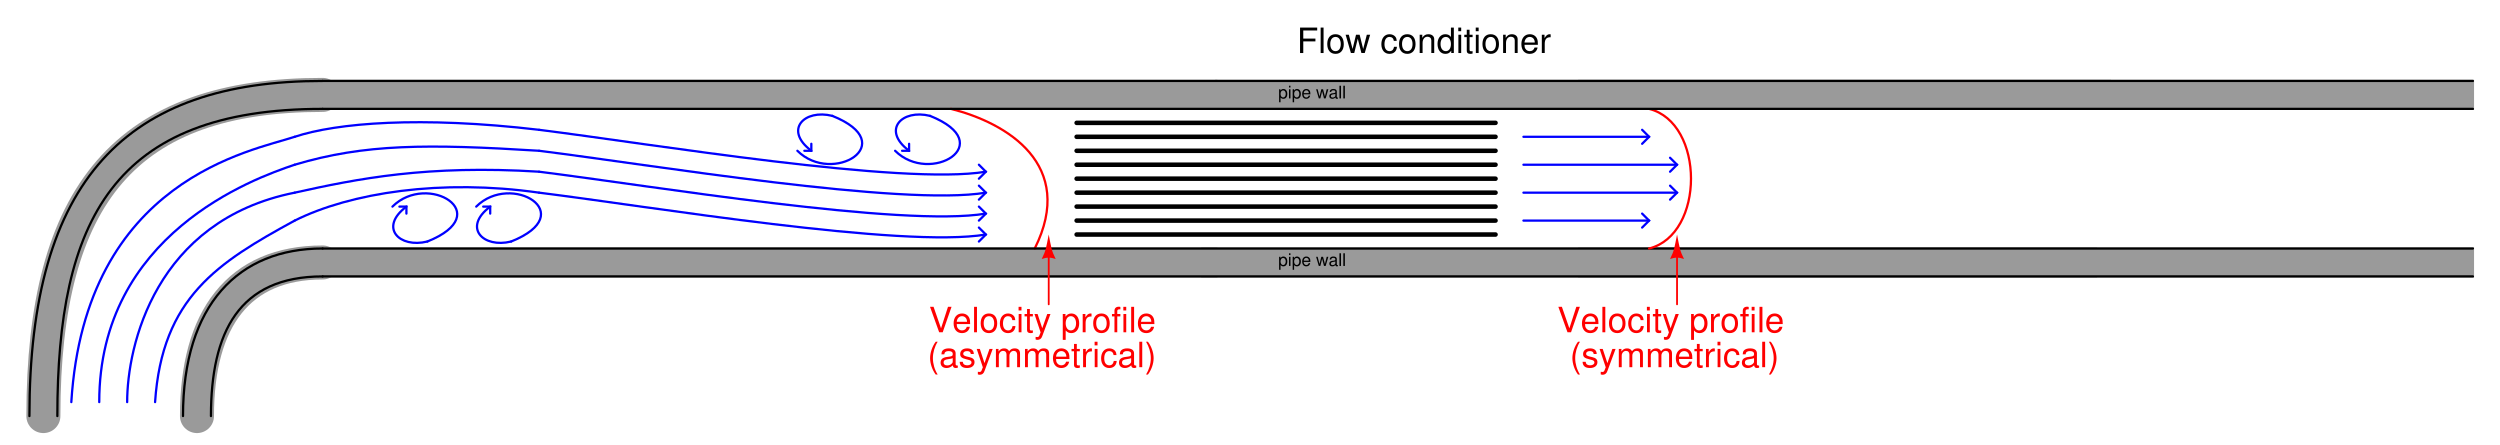 <?xml version="1.0" encoding="UTF-8"?>
<svg xmlns="http://www.w3.org/2000/svg" xmlns:xlink="http://www.w3.org/1999/xlink" viewBox="0 0 375.999 67" version="1.2">
<defs>
<g>
<symbol overflow="visible" id="glyph0-0">
<path style="stroke:none;" d=""/>
</symbol>
<symbol overflow="visible" id="glyph0-1">
<path style="stroke:none;" d="M 2.062 0 L 3.391 -3.828 L 2.859 -3.828 L 1.812 -0.594 L 0.688 -3.828 L 0.156 -3.828 L 1.531 0 Z M 2.062 0 "/>
</symbol>
<symbol overflow="visible" id="glyph0-2">
<path style="stroke:none;" d="M 2.688 -1.234 C 2.688 -1.656 2.656 -1.906 2.578 -2.109 C 2.406 -2.562 1.984 -2.828 1.469 -2.828 C 0.703 -2.828 0.203 -2.25 0.203 -1.344 C 0.203 -0.438 0.688 0.125 1.453 0.125 C 2.094 0.125 2.531 -0.234 2.641 -0.828 L 2.188 -0.828 C 2.078 -0.469 1.828 -0.281 1.469 -0.281 C 1.203 -0.281 0.953 -0.406 0.812 -0.641 C 0.703 -0.797 0.672 -0.953 0.672 -1.234 Z M 0.672 -1.578 C 0.719 -2.094 1.031 -2.422 1.469 -2.422 C 1.906 -2.422 2.219 -2.078 2.219 -1.578 Z M 0.672 -1.578 "/>
</symbol>
<symbol overflow="visible" id="glyph0-3">
<path style="stroke:none;" d="M 0.797 -3.828 L 0.359 -3.828 L 0.359 0 L 0.797 0 Z M 0.797 -3.828 "/>
</symbol>
<symbol overflow="visible" id="glyph0-4">
<path style="stroke:none;" d="M 1.422 -2.828 C 0.656 -2.828 0.188 -2.281 0.188 -1.359 C 0.188 -0.422 0.656 0.125 1.438 0.125 C 2.203 0.125 2.672 -0.438 2.672 -1.328 C 2.672 -2.281 2.219 -2.828 1.422 -2.828 Z M 1.438 -2.422 C 1.922 -2.422 2.219 -2.016 2.219 -1.344 C 2.219 -0.688 1.922 -0.281 1.438 -0.281 C 0.938 -0.281 0.641 -0.688 0.641 -1.359 C 0.641 -2.016 0.938 -2.422 1.438 -2.422 Z M 1.438 -2.422 "/>
</symbol>
<symbol overflow="visible" id="glyph0-5">
<path style="stroke:none;" d="M 2.469 -1.828 C 2.453 -2.094 2.391 -2.266 2.281 -2.422 C 2.094 -2.672 1.766 -2.828 1.391 -2.828 C 0.641 -2.828 0.156 -2.234 0.156 -1.328 C 0.156 -0.438 0.641 0.125 1.375 0.125 C 2.031 0.125 2.453 -0.266 2.5 -0.938 L 2.062 -0.938 C 1.984 -0.5 1.766 -0.281 1.391 -0.281 C 0.906 -0.281 0.625 -0.672 0.625 -1.328 C 0.625 -2.016 0.906 -2.422 1.375 -2.422 C 1.75 -2.422 1.984 -2.203 2.031 -1.828 Z M 2.469 -1.828 "/>
</symbol>
<symbol overflow="visible" id="glyph0-6">
<path style="stroke:none;" d="M 0.781 -2.75 L 0.359 -2.75 L 0.359 0 L 0.781 0 Z M 0.781 -3.828 L 0.344 -3.828 L 0.344 -3.281 L 0.781 -3.281 Z M 0.781 -3.828 "/>
</symbol>
<symbol overflow="visible" id="glyph0-7">
<path style="stroke:none;" d="M 1.328 -2.75 L 0.875 -2.75 L 0.875 -3.5 L 0.453 -3.5 L 0.453 -2.75 L 0.078 -2.75 L 0.078 -2.391 L 0.453 -2.391 L 0.453 -0.312 C 0.453 -0.031 0.641 0.125 0.969 0.125 C 1.094 0.125 1.188 0.109 1.328 0.078 L 1.328 -0.281 C 1.266 -0.266 1.219 -0.266 1.125 -0.266 C 0.938 -0.266 0.875 -0.312 0.875 -0.516 L 0.875 -2.391 L 1.328 -2.391 Z M 1.328 -2.75 "/>
</symbol>
<symbol overflow="visible" id="glyph0-8">
<path style="stroke:none;" d="M 2.031 -2.75 L 1.281 -0.609 L 0.578 -2.75 L 0.109 -2.75 L 1.031 0.016 L 0.859 0.453 C 0.797 0.641 0.703 0.719 0.516 0.719 C 0.438 0.719 0.375 0.703 0.281 0.688 L 0.281 1.078 C 0.375 1.125 0.469 1.141 0.578 1.141 C 0.719 1.141 0.875 1.094 0.984 1.016 C 1.125 0.906 1.203 0.797 1.281 0.578 L 2.516 -2.75 Z M 2.031 -2.75 "/>
</symbol>
<symbol overflow="visible" id="glyph0-9">
<path style="stroke:none;" d=""/>
</symbol>
<symbol overflow="visible" id="glyph0-10">
<path style="stroke:none;" d="M 0.281 1.141 L 0.719 1.141 L 0.719 -0.281 C 0.953 0 1.219 0.125 1.562 0.125 C 2.281 0.125 2.75 -0.453 2.75 -1.328 C 2.75 -2.25 2.297 -2.828 1.562 -2.828 C 1.188 -2.828 0.891 -2.656 0.688 -2.344 L 0.688 -2.75 L 0.281 -2.75 Z M 1.484 -2.422 C 1.969 -2.422 2.281 -2 2.281 -1.344 C 2.281 -0.719 1.969 -0.281 1.484 -0.281 C 1.031 -0.281 0.719 -0.703 0.719 -1.359 C 0.719 -2 1.031 -2.422 1.484 -2.422 Z M 1.484 -2.422 "/>
</symbol>
<symbol overflow="visible" id="glyph0-11">
<path style="stroke:none;" d="M 0.359 -2.75 L 0.359 0 L 0.797 0 L 0.797 -1.422 C 0.812 -2.094 1.078 -2.391 1.688 -2.375 L 1.688 -2.812 C 1.609 -2.828 1.562 -2.828 1.516 -2.828 C 1.234 -2.828 1.016 -2.656 0.766 -2.25 L 0.766 -2.75 Z M 0.359 -2.75 "/>
</symbol>
<symbol overflow="visible" id="glyph0-12">
<path style="stroke:none;" d="M 1.359 -2.75 L 0.891 -2.75 L 0.891 -3.188 C 0.891 -3.359 1 -3.453 1.203 -3.453 C 1.234 -3.453 1.25 -3.453 1.359 -3.453 L 1.359 -3.812 C 1.25 -3.844 1.203 -3.844 1.109 -3.844 C 0.703 -3.844 0.469 -3.609 0.469 -3.219 L 0.469 -2.75 L 0.094 -2.75 L 0.094 -2.391 L 0.469 -2.391 L 0.469 0 L 0.891 0 L 0.891 -2.391 L 1.359 -2.391 Z M 1.359 -2.75 "/>
</symbol>
<symbol overflow="visible" id="glyph0-13">
<path style="stroke:none;" d="M 1.234 -3.828 C 0.719 -3.141 0.391 -2.188 0.391 -1.359 C 0.391 -0.531 0.719 0.422 1.234 1.109 L 1.531 1.109 C 1.062 0.359 0.812 -0.516 0.812 -1.359 C 0.812 -2.188 1.062 -3.078 1.531 -3.828 Z M 1.234 -3.828 "/>
</symbol>
<symbol overflow="visible" id="glyph0-14">
<path style="stroke:none;" d="M 2.297 -1.984 C 2.297 -2.531 1.938 -2.828 1.297 -2.828 C 0.656 -2.828 0.25 -2.5 0.25 -1.984 C 0.25 -1.562 0.469 -1.359 1.125 -1.203 L 1.531 -1.094 C 1.828 -1.031 1.953 -0.906 1.953 -0.719 C 1.953 -0.453 1.703 -0.281 1.312 -0.281 C 1.078 -0.281 0.875 -0.359 0.766 -0.469 C 0.703 -0.547 0.672 -0.625 0.641 -0.812 L 0.172 -0.812 C 0.203 -0.188 0.562 0.125 1.281 0.125 C 1.969 0.125 2.406 -0.219 2.406 -0.75 C 2.406 -1.156 2.172 -1.391 1.625 -1.516 L 1.219 -1.609 C 0.859 -1.703 0.703 -1.812 0.703 -2.016 C 0.703 -2.266 0.922 -2.422 1.281 -2.422 C 1.641 -2.422 1.828 -2.266 1.844 -1.984 Z M 2.297 -1.984 "/>
</symbol>
<symbol overflow="visible" id="glyph0-15">
<path style="stroke:none;" d="M 0.375 -2.75 L 0.375 0 L 0.812 0 L 0.812 -1.734 C 0.812 -2.125 1.094 -2.453 1.453 -2.453 C 1.781 -2.453 1.969 -2.25 1.969 -1.891 L 1.969 0 L 2.406 0 L 2.406 -1.734 C 2.406 -2.125 2.688 -2.453 3.047 -2.453 C 3.375 -2.453 3.562 -2.234 3.562 -1.891 L 3.562 0 L 4 0 L 4 -2.062 C 4 -2.562 3.719 -2.828 3.203 -2.828 C 2.828 -2.828 2.609 -2.719 2.359 -2.406 C 2.188 -2.703 1.969 -2.828 1.609 -2.828 C 1.25 -2.828 1 -2.688 0.766 -2.359 L 0.766 -2.75 Z M 0.375 -2.75 "/>
</symbol>
<symbol overflow="visible" id="glyph0-16">
<path style="stroke:none;" d="M 2.812 -0.25 C 2.766 -0.25 2.734 -0.25 2.719 -0.25 C 2.562 -0.25 2.484 -0.328 2.484 -0.469 L 2.484 -2.078 C 2.484 -2.562 2.125 -2.828 1.438 -2.828 C 1.047 -2.828 0.719 -2.719 0.531 -2.516 C 0.406 -2.375 0.359 -2.203 0.344 -1.938 L 0.781 -1.938 C 0.812 -2.266 1.016 -2.422 1.422 -2.422 C 1.828 -2.422 2.047 -2.281 2.047 -2.016 L 2.047 -1.906 C 2.031 -1.719 1.938 -1.641 1.578 -1.594 C 0.969 -1.516 0.875 -1.5 0.703 -1.422 C 0.391 -1.297 0.219 -1.047 0.219 -0.688 C 0.219 -0.188 0.562 0.125 1.125 0.125 C 1.469 0.125 1.75 0 2.062 -0.281 C 2.094 0 2.219 0.125 2.516 0.125 C 2.609 0.125 2.656 0.109 2.812 0.078 Z M 2.047 -0.859 C 2.047 -0.719 2 -0.625 1.875 -0.516 C 1.688 -0.344 1.469 -0.266 1.219 -0.266 C 0.875 -0.266 0.672 -0.422 0.672 -0.703 C 0.672 -1 0.859 -1.141 1.344 -1.203 C 1.812 -1.266 1.891 -1.297 2.047 -1.359 Z M 2.047 -0.859 "/>
</symbol>
<symbol overflow="visible" id="glyph0-17">
<path style="stroke:none;" d="M 0.484 1.109 C 1.016 0.422 1.344 -0.531 1.344 -1.359 C 1.344 -2.188 1.016 -3.141 0.484 -3.828 L 0.203 -3.828 C 0.656 -3.078 0.922 -2.188 0.922 -1.359 C 0.922 -0.516 0.656 0.375 0.203 1.109 Z M 0.484 1.109 "/>
</symbol>
<symbol overflow="visible" id="glyph0-18">
<path style="stroke:none;" d="M 0.953 -1.75 L 2.781 -1.75 L 2.781 -2.172 L 0.953 -2.172 L 0.953 -3.391 L 3.047 -3.391 L 3.047 -3.828 L 0.469 -3.828 L 0.469 0 L 0.953 0 Z M 0.953 -1.75 "/>
</symbol>
<symbol overflow="visible" id="glyph0-19">
<path style="stroke:none;" d="M 2.906 0 L 3.719 -2.75 L 3.219 -2.75 L 2.672 -0.609 L 2.141 -2.75 L 1.594 -2.75 L 1.078 -0.609 L 0.516 -2.75 L 0.031 -2.75 L 0.828 0 L 1.328 0 L 1.859 -2.156 L 2.406 0 Z M 2.906 0 "/>
</symbol>
<symbol overflow="visible" id="glyph0-20">
<path style="stroke:none;" d="M 0.375 -2.75 L 0.375 0 L 0.812 0 L 0.812 -1.516 C 0.812 -2.078 1.109 -2.453 1.547 -2.453 C 1.906 -2.453 2.125 -2.234 2.125 -1.906 L 2.125 0 L 2.562 0 L 2.562 -2.078 C 2.562 -2.531 2.219 -2.828 1.688 -2.828 C 1.281 -2.828 1.016 -2.672 0.766 -2.281 L 0.766 -2.75 Z M 0.375 -2.75 "/>
</symbol>
<symbol overflow="visible" id="glyph0-21">
<path style="stroke:none;" d="M 2.594 -3.828 L 2.156 -3.828 L 2.156 -2.406 C 1.984 -2.688 1.688 -2.828 1.312 -2.828 C 0.609 -2.828 0.141 -2.25 0.141 -1.375 C 0.141 -0.453 0.594 0.125 1.328 0.125 C 1.719 0.125 1.969 -0.016 2.203 -0.359 L 2.203 0 L 2.594 0 Z M 1.391 -2.422 C 1.859 -2.422 2.156 -2 2.156 -1.344 C 2.156 -0.703 1.859 -0.281 1.391 -0.281 C 0.906 -0.281 0.594 -0.719 0.594 -1.359 C 0.594 -2 0.906 -2.422 1.391 -2.422 Z M 1.391 -2.422 "/>
</symbol>
<symbol overflow="visible" id="glyph1-0">
<path style="stroke:none;" d=""/>
</symbol>
<symbol overflow="visible" id="glyph1-1">
<path style="stroke:none;" d="M 0.141 0.578 L 0.359 0.578 L 0.359 -0.141 C 0.484 0 0.609 0.062 0.781 0.062 C 1.141 0.062 1.375 -0.219 1.375 -0.672 C 1.375 -1.125 1.141 -1.422 0.781 -1.422 C 0.594 -1.422 0.453 -1.328 0.344 -1.172 L 0.344 -1.375 L 0.141 -1.375 Z M 0.75 -1.203 C 0.984 -1.203 1.141 -1 1.141 -0.672 C 1.141 -0.359 0.984 -0.141 0.75 -0.141 C 0.516 -0.141 0.359 -0.359 0.359 -0.672 C 0.359 -1 0.516 -1.203 0.75 -1.203 Z M 0.75 -1.203 "/>
</symbol>
<symbol overflow="visible" id="glyph1-2">
<path style="stroke:none;" d="M 0.391 -1.375 L 0.172 -1.375 L 0.172 0 L 0.391 0 Z M 0.391 -1.906 L 0.172 -1.906 L 0.172 -1.641 L 0.391 -1.641 Z M 0.391 -1.906 "/>
</symbol>
<symbol overflow="visible" id="glyph1-3">
<path style="stroke:none;" d="M 1.344 -0.609 C 1.344 -0.828 1.328 -0.953 1.297 -1.047 C 1.203 -1.281 1 -1.422 0.734 -1.422 C 0.359 -1.422 0.109 -1.125 0.109 -0.672 C 0.109 -0.219 0.344 0.062 0.734 0.062 C 1.047 0.062 1.266 -0.125 1.312 -0.422 L 1.094 -0.422 C 1.031 -0.234 0.906 -0.141 0.734 -0.141 C 0.594 -0.141 0.484 -0.203 0.406 -0.312 C 0.359 -0.406 0.344 -0.484 0.328 -0.609 Z M 0.344 -0.797 C 0.359 -1.047 0.516 -1.219 0.734 -1.219 C 0.953 -1.219 1.109 -1.047 1.109 -0.797 Z M 0.344 -0.797 "/>
</symbol>
<symbol overflow="visible" id="glyph1-4">
<path style="stroke:none;" d=""/>
</symbol>
<symbol overflow="visible" id="glyph1-5">
<path style="stroke:none;" d="M 1.453 0 L 1.859 -1.375 L 1.609 -1.375 L 1.344 -0.297 L 1.062 -1.375 L 0.797 -1.375 L 0.531 -0.297 L 0.25 -1.375 L 0.016 -1.375 L 0.422 0 L 0.656 0 L 0.922 -1.078 L 1.203 0 Z M 1.453 0 "/>
</symbol>
<symbol overflow="visible" id="glyph1-6">
<path style="stroke:none;" d="M 1.406 -0.125 C 1.375 -0.125 1.375 -0.125 1.359 -0.125 C 1.281 -0.125 1.234 -0.156 1.234 -0.234 L 1.234 -1.047 C 1.234 -1.281 1.062 -1.422 0.719 -1.422 C 0.516 -1.422 0.359 -1.359 0.266 -1.25 C 0.203 -1.188 0.172 -1.109 0.172 -0.969 L 0.391 -0.969 C 0.406 -1.141 0.516 -1.219 0.719 -1.219 C 0.906 -1.219 1.016 -1.141 1.016 -1.016 L 1.016 -0.953 C 1.016 -0.859 0.969 -0.828 0.797 -0.797 C 0.484 -0.766 0.438 -0.75 0.359 -0.719 C 0.188 -0.641 0.109 -0.531 0.109 -0.344 C 0.109 -0.094 0.281 0.062 0.562 0.062 C 0.734 0.062 0.875 0 1.031 -0.141 C 1.047 0 1.109 0.062 1.25 0.062 C 1.297 0.062 1.328 0.062 1.406 0.031 Z M 1.016 -0.438 C 1.016 -0.359 1 -0.312 0.938 -0.25 C 0.844 -0.172 0.734 -0.125 0.609 -0.125 C 0.438 -0.125 0.344 -0.219 0.344 -0.359 C 0.344 -0.5 0.438 -0.562 0.672 -0.609 C 0.906 -0.641 0.953 -0.641 1.016 -0.688 Z M 1.016 -0.438 "/>
</symbol>
<symbol overflow="visible" id="glyph1-7">
<path style="stroke:none;" d="M 0.406 -1.906 L 0.172 -1.906 L 0.172 0 L 0.406 0 Z M 0.406 -1.906 "/>
</symbol>
</g>
<clipPath id="clip1">
  <path d="M 0.5 0.5 L 92 0.5 L 92 66.5 L 0.5 66.5 Z M 0.5 0.5 "/>
</clipPath>
<clipPath id="clip2">
  <path d="M 0.5 0.5 L 92 0.5 L 92 66.5 L 0.5 66.5 Z M 0.5 0.5 "/>
</clipPath>
</defs>
<g id="surface1">
<path style="fill-rule:evenodd;fill:rgb(60.352%,60.352%,60.352%);fill-opacity:1;stroke-width:3.413;stroke-linecap:round;stroke-linejoin:miter;stroke:rgb(60.352%,60.352%,60.352%);stroke-opacity:1;stroke-miterlimit:6;" d="M 480.234 501.25 L 1824.258 501.25 L 1824.258 543.242 L 480.234 543.242 Z M 480.234 501.25 " transform="matrix(0.1,0,0,-0.1,0.5,66.5)"/>
<path style="fill-rule:evenodd;fill:rgb(60.352%,60.352%,60.352%);fill-opacity:1;stroke-width:3.413;stroke-linecap:round;stroke-linejoin:miter;stroke:rgb(60.352%,60.352%,60.352%);stroke-opacity:1;stroke-miterlimit:6;" d="M 480.234 249.258 L 1824.258 249.258 L 1824.258 291.25 L 480.234 291.25 Z M 480.234 249.258 " transform="matrix(0.1,0,0,-0.1,0.5,66.5)"/>
<path style="fill:none;stroke-width:3.413;stroke-linecap:round;stroke-linejoin:miter;stroke:rgb(0%,0%,100%);stroke-opacity:1;stroke-miterlimit:6;" d="M 805.742 469.766 C 973.75 448.75 1351.758 385.742 1477.734 406.758 " transform="matrix(0.1,0,0,-0.1,0.5,66.5)"/>
<path style="fill:none;stroke-width:3.413;stroke-linecap:round;stroke-linejoin:miter;stroke:rgb(0%,0%,100%);stroke-opacity:1;stroke-miterlimit:6;" d="M 1467.266 396.25 L 1477.734 406.758 L 1467.266 417.266 " transform="matrix(0.1,0,0,-0.1,0.5,66.5)"/>
<path style="fill:none;stroke-width:3.413;stroke-linecap:round;stroke-linejoin:miter;stroke:rgb(0%,0%,100%);stroke-opacity:1;stroke-miterlimit:6;" d="M 805.742 438.242 C 973.75 417.266 1351.758 354.258 1477.734 375.234 " transform="matrix(0.1,0,0,-0.1,0.5,66.5)"/>
<path style="fill:none;stroke-width:3.413;stroke-linecap:round;stroke-linejoin:miter;stroke:rgb(0%,0%,100%);stroke-opacity:1;stroke-miterlimit:6;" d="M 1467.266 364.766 L 1477.734 375.234 L 1467.266 385.742 " transform="matrix(0.1,0,0,-0.1,0.5,66.5)"/>
<path style="fill:none;stroke-width:3.413;stroke-linecap:round;stroke-linejoin:miter;stroke:rgb(0%,0%,100%);stroke-opacity:1;stroke-miterlimit:6;" d="M 805.742 406.758 C 973.75 385.742 1351.758 322.734 1477.734 343.75 " transform="matrix(0.1,0,0,-0.1,0.5,66.5)"/>
<path style="fill:none;stroke-width:3.413;stroke-linecap:round;stroke-linejoin:miter;stroke:rgb(0%,0%,100%);stroke-opacity:1;stroke-miterlimit:6;" d="M 1467.266 333.242 L 1477.734 343.75 L 1467.266 354.258 " transform="matrix(0.1,0,0,-0.1,0.5,66.5)"/>
<path style="fill:none;stroke-width:3.413;stroke-linecap:round;stroke-linejoin:miter;stroke:rgb(0%,0%,100%);stroke-opacity:1;stroke-miterlimit:6;" d="M 805.742 375.234 C 973.75 354.258 1351.758 291.25 1477.734 312.266 " transform="matrix(0.1,0,0,-0.1,0.5,66.5)"/>
<path style="fill:none;stroke-width:3.413;stroke-linecap:round;stroke-linejoin:miter;stroke:rgb(0%,0%,100%);stroke-opacity:1;stroke-miterlimit:6;" d="M 1467.266 301.758 L 1477.734 312.266 L 1467.266 322.734 " transform="matrix(0.1,0,0,-0.1,0.5,66.5)"/>
<path style="fill:none;stroke-width:3.413;stroke-linecap:round;stroke-linejoin:miter;stroke:rgb(0%,0%,100%);stroke-opacity:1;stroke-miterlimit:6;" d="M 585.234 354.258 C 637.734 406.758 742.734 343.75 637.734 301.758 " transform="matrix(0.1,0,0,-0.1,0.5,66.5)"/>
<path style="fill:none;stroke-width:3.413;stroke-linecap:round;stroke-linejoin:miter;stroke:rgb(0%,0%,100%);stroke-opacity:1;stroke-miterlimit:6;" d="M 637.734 301.758 C 595.742 291.25 564.258 322.734 606.25 354.258 " transform="matrix(0.1,0,0,-0.1,0.5,66.5)"/>
<path style="fill:none;stroke-width:3.413;stroke-linecap:round;stroke-linejoin:miter;stroke:rgb(0%,0%,100%);stroke-opacity:1;stroke-miterlimit:6;" d="M 606.25 343.75 L 606.25 354.258 L 595.742 354.258 " transform="matrix(0.1,0,0,-0.1,0.5,66.5)"/>
<path style="fill:none;stroke-width:3.413;stroke-linecap:round;stroke-linejoin:miter;stroke:rgb(0%,0%,100%);stroke-opacity:1;stroke-miterlimit:6;" d="M 711.25 354.258 C 763.75 406.758 868.75 343.75 763.75 301.758 " transform="matrix(0.1,0,0,-0.1,0.5,66.5)"/>
<path style="fill:none;stroke-width:3.413;stroke-linecap:round;stroke-linejoin:miter;stroke:rgb(0%,0%,100%);stroke-opacity:1;stroke-miterlimit:6;" d="M 763.75 301.758 C 721.758 291.25 690.234 322.734 732.266 354.258 " transform="matrix(0.1,0,0,-0.1,0.5,66.5)"/>
<path style="fill:none;stroke-width:3.413;stroke-linecap:round;stroke-linejoin:miter;stroke:rgb(0%,0%,100%);stroke-opacity:1;stroke-miterlimit:6;" d="M 732.266 343.75 L 732.266 354.258 L 721.758 354.258 " transform="matrix(0.1,0,0,-0.1,0.5,66.5)"/>
<path style="fill:none;stroke-width:3.413;stroke-linecap:round;stroke-linejoin:miter;stroke:rgb(0%,0%,100%);stroke-opacity:1;stroke-miterlimit:6;" d="M 1341.25 438.242 C 1393.75 385.742 1498.75 448.75 1393.75 490.742 " transform="matrix(0.1,0,0,-0.1,0.5,66.5)"/>
<path style="fill:none;stroke-width:3.413;stroke-linecap:round;stroke-linejoin:miter;stroke:rgb(0%,0%,100%);stroke-opacity:1;stroke-miterlimit:6;" d="M 1393.75 490.742 C 1351.758 501.25 1320.234 469.766 1362.266 438.242 " transform="matrix(0.1,0,0,-0.1,0.5,66.5)"/>
<path style="fill:none;stroke-width:3.413;stroke-linecap:round;stroke-linejoin:miter;stroke:rgb(0%,0%,100%);stroke-opacity:1;stroke-miterlimit:6;" d="M 1362.266 448.75 L 1362.266 438.242 L 1351.758 438.242 " transform="matrix(0.1,0,0,-0.1,0.5,66.5)"/>
<path style="fill:none;stroke-width:3.413;stroke-linecap:round;stroke-linejoin:miter;stroke:rgb(0%,0%,100%);stroke-opacity:1;stroke-miterlimit:6;" d="M 1194.258 438.242 C 1246.758 385.742 1351.758 448.75 1246.758 490.742 " transform="matrix(0.1,0,0,-0.1,0.5,66.5)"/>
<path style="fill:none;stroke-width:3.413;stroke-linecap:round;stroke-linejoin:miter;stroke:rgb(0%,0%,100%);stroke-opacity:1;stroke-miterlimit:6;" d="M 1246.758 490.742 C 1204.766 501.25 1173.242 469.766 1215.234 438.242 " transform="matrix(0.1,0,0,-0.1,0.5,66.5)"/>
<path style="fill:none;stroke-width:3.413;stroke-linecap:round;stroke-linejoin:miter;stroke:rgb(0%,0%,100%);stroke-opacity:1;stroke-miterlimit:6;" d="M 1215.234 448.75 L 1215.234 438.242 L 1204.766 438.242 " transform="matrix(0.1,0,0,-0.1,0.5,66.5)"/>
<g clip-path="url(#clip1)" clip-rule="nonzero">
<path style="fill:none;stroke-width:51.188;stroke-linecap:round;stroke-linejoin:miter;stroke:rgb(60.352%,60.352%,60.352%);stroke-opacity:1;stroke-miterlimit:6;" d="M 480.234 522.266 C 186.25 522.266 60.234 375.234 60.234 39.258 " transform="matrix(0.1,0,0,-0.1,0.5,66.5)"/>
</g>
<path style="fill:none;stroke-width:3.413;stroke-linecap:round;stroke-linejoin:miter;stroke:rgb(0%,0%,0%);stroke-opacity:1;stroke-miterlimit:6;" d="M 480.234 501.25 C 165.234 501.25 81.25 333.242 81.25 39.258 " transform="matrix(0.1,0,0,-0.1,0.5,66.5)"/>
<path style="fill:none;stroke-width:3.413;stroke-linecap:round;stroke-linejoin:miter;stroke:rgb(0%,0%,0%);stroke-opacity:1;stroke-miterlimit:6;" d="M 480.234 543.242 C 186.25 543.242 39.258 396.25 39.258 39.258 " transform="matrix(0.1,0,0,-0.1,0.5,66.5)"/>
<g clip-path="url(#clip2)" clip-rule="nonzero">
<path style="fill:none;stroke-width:51.188;stroke-linecap:round;stroke-linejoin:miter;stroke:rgb(60.352%,60.352%,60.352%);stroke-opacity:1;stroke-miterlimit:6;" d="M 480.234 270.234 C 354.258 270.234 291.25 186.25 291.25 39.258 " transform="matrix(0.1,0,0,-0.1,0.5,66.5)"/>
</g>
<path style="fill:none;stroke-width:3.413;stroke-linecap:round;stroke-linejoin:miter;stroke:rgb(0%,0%,0%);stroke-opacity:1;stroke-miterlimit:6;" d="M 480.234 249.258 C 354.258 249.258 312.266 165.234 312.266 39.258 " transform="matrix(0.1,0,0,-0.1,0.5,66.5)"/>
<path style="fill:none;stroke-width:3.413;stroke-linecap:round;stroke-linejoin:miter;stroke:rgb(0%,0%,0%);stroke-opacity:1;stroke-miterlimit:6;" d="M 480.234 291.25 C 354.258 291.25 270.234 207.266 270.234 39.258 " transform="matrix(0.1,0,0,-0.1,0.5,66.5)"/>
<path style="fill:none;stroke-width:3.413;stroke-linecap:round;stroke-linejoin:miter;stroke:rgb(0%,0%,100%);stroke-opacity:1;stroke-miterlimit:6;" d="M 186.25 60.234 C 186.25 144.258 228.242 333.242 438.242 375.234 " transform="matrix(0.1,0,0,-0.1,0.5,66.5)"/>
<path style="fill:none;stroke-width:3.413;stroke-linecap:round;stroke-linejoin:miter;stroke:rgb(0%,0%,100%);stroke-opacity:1;stroke-miterlimit:6;" d="M 438.242 417.266 C 375.234 396.25 144.258 312.266 144.258 60.234 " transform="matrix(0.1,0,0,-0.1,0.5,66.5)"/>
<path style="fill:none;stroke-width:3.413;stroke-linecap:round;stroke-linejoin:miter;stroke:rgb(0%,0%,100%);stroke-opacity:1;stroke-miterlimit:6;" d="M 438.242 459.258 C 375.234 438.242 123.242 396.25 102.266 60.234 " transform="matrix(0.1,0,0,-0.1,0.5,66.5)"/>
<path style="fill:none;stroke-width:3.413;stroke-linecap:round;stroke-linejoin:miter;stroke:rgb(0%,0%,100%);stroke-opacity:1;stroke-miterlimit:6;" d="M 438.242 459.258 C 501.25 480.234 627.266 490.742 805.742 469.766 " transform="matrix(0.1,0,0,-0.1,0.5,66.5)"/>
<path style="fill:none;stroke-width:3.413;stroke-linecap:round;stroke-linejoin:miter;stroke:rgb(0%,0%,100%);stroke-opacity:1;stroke-miterlimit:6;" d="M 438.242 417.266 C 543.242 448.75 637.734 448.75 805.742 438.242 " transform="matrix(0.1,0,0,-0.1,0.5,66.5)"/>
<path style="fill:none;stroke-width:3.413;stroke-linecap:round;stroke-linejoin:miter;stroke:rgb(0%,0%,100%);stroke-opacity:1;stroke-miterlimit:6;" d="M 438.242 375.234 C 532.734 396.25 637.734 417.266 805.742 406.758 " transform="matrix(0.1,0,0,-0.1,0.5,66.5)"/>
<path style="fill:none;stroke-width:3.413;stroke-linecap:round;stroke-linejoin:miter;stroke:rgb(0%,0%,100%);stroke-opacity:1;stroke-miterlimit:6;" d="M 438.242 333.242 C 322.734 270.234 238.75 217.734 228.242 60.234 " transform="matrix(0.1,0,0,-0.1,0.5,66.5)"/>
<path style="fill:none;stroke-width:3.413;stroke-linecap:round;stroke-linejoin:miter;stroke:rgb(0%,0%,100%);stroke-opacity:1;stroke-miterlimit:6;" d="M 438.242 333.242 C 522.266 375.234 658.75 396.25 805.742 375.234 " transform="matrix(0.1,0,0,-0.1,0.5,66.5)"/>
<path style="fill:none;stroke-width:3.413;stroke-linecap:round;stroke-linejoin:miter;stroke:rgb(100%,0%,0%);stroke-opacity:1;stroke-miterlimit:6;" d="M 1425.234 501.25 C 1509.258 480.234 1614.258 417.266 1551.25 291.25 " transform="matrix(0.1,0,0,-0.1,0.5,66.5)"/>
<g style="fill:rgb(100%,0%,0%);fill-opacity:1;">
  <use xlink:href="#glyph0-1" x="139.719" y="49.975"/>
  <use xlink:href="#glyph0-2" x="143.221" y="49.975"/>
  <use xlink:href="#glyph0-3" x="146.14" y="49.975"/>
  <use xlink:href="#glyph0-4" x="147.305" y="49.975"/>
  <use xlink:href="#glyph0-5" x="150.224" y="49.975"/>
  <use xlink:href="#glyph0-6" x="152.849" y="49.975"/>
  <use xlink:href="#glyph0-7" x="154.015" y="49.975"/>
  <use xlink:href="#glyph0-8" x="155.474" y="49.975"/>
  <use xlink:href="#glyph0-9" x="158.099" y="49.975"/>
  <use xlink:href="#glyph0-10" x="159.559" y="49.975"/>
  <use xlink:href="#glyph0-11" x="162.478" y="49.975"/>
  <use xlink:href="#glyph0-4" x="164.226" y="49.975"/>
  <use xlink:href="#glyph0-12" x="167.145" y="49.975"/>
  <use xlink:href="#glyph0-6" x="168.605" y="49.975"/>
  <use xlink:href="#glyph0-3" x="169.77" y="49.975"/>
  <use xlink:href="#glyph0-2" x="170.935" y="49.975"/>
</g>
<path style="fill-rule:evenodd;fill:rgb(60.352%,60.352%,60.352%);fill-opacity:1;stroke-width:3.413;stroke-linecap:round;stroke-linejoin:miter;stroke:rgb(60.352%,60.352%,60.352%);stroke-opacity:1;stroke-miterlimit:6;" d="M 1803.242 249.258 L 3147.266 249.258 L 3147.266 291.25 L 1803.242 291.25 Z M 1803.242 249.258 " transform="matrix(0.1,0,0,-0.1,0.5,66.5)"/>
<path style="fill-rule:evenodd;fill:rgb(60.352%,60.352%,60.352%);fill-opacity:1;stroke-width:3.413;stroke-linecap:round;stroke-linejoin:miter;stroke:rgb(60.352%,60.352%,60.352%);stroke-opacity:1;stroke-miterlimit:6;" d="M 2370.234 249.258 L 3714.258 249.258 L 3714.258 291.25 L 2370.234 291.25 Z M 2370.234 249.258 " transform="matrix(0.1,0,0,-0.1,0.5,66.5)"/>
<path style="fill:none;stroke-width:3.413;stroke-linecap:round;stroke-linejoin:miter;stroke:rgb(0%,0%,0%);stroke-opacity:1;stroke-miterlimit:6;" d="M 3714.258 291.25 L 480.234 291.25 " transform="matrix(0.1,0,0,-0.1,0.5,66.5)"/>
<path style="fill:none;stroke-width:3.413;stroke-linecap:round;stroke-linejoin:miter;stroke:rgb(0%,0%,0%);stroke-opacity:1;stroke-miterlimit:6;" d="M 3714.258 249.258 L 480.234 249.258 " transform="matrix(0.1,0,0,-0.1,0.5,66.5)"/>
<path style="fill:none;stroke-width:3.413;stroke-linecap:round;stroke-linejoin:miter;stroke:rgb(100%,0%,0%);stroke-opacity:1;stroke-miterlimit:6;" d="M 2475.234 501.25 C 2559.258 480.234 2559.258 312.266 2475.234 291.25 " transform="matrix(0.1,0,0,-0.1,0.5,66.5)"/>
<path style="fill:none;stroke-width:3.413;stroke-linecap:round;stroke-linejoin:miter;stroke:rgb(0%,0%,100%);stroke-opacity:1;stroke-miterlimit:6;" d="M 2517.266 417.266 L 2286.25 417.266 " transform="matrix(0.1,0,0,-0.1,0.5,66.5)"/>
<path style="fill:none;stroke-width:3.413;stroke-linecap:round;stroke-linejoin:miter;stroke:rgb(0%,0%,100%);stroke-opacity:1;stroke-miterlimit:6;" d="M 2506.758 406.758 L 2517.266 417.266 L 2506.758 427.734 " transform="matrix(0.1,0,0,-0.1,0.5,66.5)"/>
<path style="fill:none;stroke-width:3.413;stroke-linecap:round;stroke-linejoin:miter;stroke:rgb(0%,0%,100%);stroke-opacity:1;stroke-miterlimit:6;" d="M 2517.266 375.234 L 2286.25 375.234 " transform="matrix(0.1,0,0,-0.1,0.5,66.5)"/>
<path style="fill:none;stroke-width:3.413;stroke-linecap:round;stroke-linejoin:miter;stroke:rgb(0%,0%,100%);stroke-opacity:1;stroke-miterlimit:6;" d="M 2506.758 364.766 L 2517.266 375.234 L 2506.758 385.742 " transform="matrix(0.1,0,0,-0.1,0.5,66.5)"/>
<path style="fill:none;stroke-width:3.413;stroke-linecap:round;stroke-linejoin:miter;stroke:rgb(0%,0%,100%);stroke-opacity:1;stroke-miterlimit:6;" d="M 2475.234 333.242 L 2286.25 333.242 " transform="matrix(0.1,0,0,-0.1,0.5,66.5)"/>
<path style="fill:none;stroke-width:3.413;stroke-linecap:round;stroke-linejoin:miter;stroke:rgb(0%,0%,100%);stroke-opacity:1;stroke-miterlimit:6;" d="M 2464.766 322.734 L 2475.234 333.242 L 2464.766 343.75 " transform="matrix(0.1,0,0,-0.1,0.5,66.5)"/>
<path style="fill:none;stroke-width:3.413;stroke-linecap:round;stroke-linejoin:miter;stroke:rgb(0%,0%,100%);stroke-opacity:1;stroke-miterlimit:6;" d="M 2475.234 459.258 L 2286.25 459.258 " transform="matrix(0.1,0,0,-0.1,0.5,66.5)"/>
<path style="fill:none;stroke-width:3.413;stroke-linecap:round;stroke-linejoin:miter;stroke:rgb(0%,0%,100%);stroke-opacity:1;stroke-miterlimit:6;" d="M 2464.766 448.75 L 2475.234 459.258 L 2464.766 469.766 " transform="matrix(0.1,0,0,-0.1,0.5,66.5)"/>
<path style="fill:none;stroke-width:2.73;stroke-linecap:round;stroke-linejoin:miter;stroke:rgb(100%,0%,0%);stroke-opacity:1;stroke-miterlimit:6;" d="M 1572.266 286.016 L 1572.266 207.266 " transform="matrix(0.1,0,0,-0.1,0.5,66.5)"/>
<path style=" stroke:none;fill-rule:evenodd;fill:rgb(100%,0%,0%);fill-opacity:1;" d="M 158.773 38.949 C 158.117 37.637 158.117 37.242 157.727 35.273 C 157.332 37.242 157.332 37.637 156.676 38.949 C 157.465 38.688 157.988 38.688 158.773 38.949 "/>
<path style="fill:none;stroke-width:2.73;stroke-linecap:round;stroke-linejoin:miter;stroke:rgb(100%,0%,0%);stroke-opacity:1;stroke-miterlimit:6;" d="M 2517.266 286.016 L 2517.266 207.266 " transform="matrix(0.1,0,0,-0.1,0.5,66.5)"/>
<path style=" stroke:none;fill-rule:evenodd;fill:rgb(100%,0%,0%);fill-opacity:1;" d="M 253.273 38.949 C 252.617 37.637 252.617 37.242 252.227 35.273 C 251.832 37.242 251.832 37.637 251.176 38.949 C 251.965 38.688 252.488 38.688 253.273 38.949 "/>
<g style="fill:rgb(100%,0%,0%);fill-opacity:1;">
  <use xlink:href="#glyph0-1" x="234.219" y="49.975"/>
  <use xlink:href="#glyph0-2" x="237.721" y="49.975"/>
  <use xlink:href="#glyph0-3" x="240.64" y="49.975"/>
  <use xlink:href="#glyph0-4" x="241.805" y="49.975"/>
  <use xlink:href="#glyph0-5" x="244.724" y="49.975"/>
  <use xlink:href="#glyph0-6" x="247.349" y="49.975"/>
  <use xlink:href="#glyph0-7" x="248.515" y="49.975"/>
  <use xlink:href="#glyph0-8" x="249.974" y="49.975"/>
  <use xlink:href="#glyph0-9" x="252.599" y="49.975"/>
  <use xlink:href="#glyph0-10" x="254.059" y="49.975"/>
  <use xlink:href="#glyph0-11" x="256.978" y="49.975"/>
  <use xlink:href="#glyph0-4" x="258.726" y="49.975"/>
  <use xlink:href="#glyph0-12" x="261.645" y="49.975"/>
  <use xlink:href="#glyph0-6" x="263.104" y="49.975"/>
  <use xlink:href="#glyph0-3" x="264.27" y="49.975"/>
  <use xlink:href="#glyph0-2" x="265.435" y="49.975"/>
</g>
<g style="fill:rgb(100%,0%,0%);fill-opacity:1;">
  <use xlink:href="#glyph0-13" x="236.096" y="55.225"/>
  <use xlink:href="#glyph0-14" x="237.844" y="55.225"/>
  <use xlink:href="#glyph0-8" x="240.469" y="55.225"/>
  <use xlink:href="#glyph0-15" x="243.094" y="55.225"/>
  <use xlink:href="#glyph0-15" x="247.467" y="55.225"/>
  <use xlink:href="#glyph0-2" x="251.84" y="55.225"/>
  <use xlink:href="#glyph0-7" x="254.759" y="55.225"/>
  <use xlink:href="#glyph0-11" x="256.219" y="55.225"/>
  <use xlink:href="#glyph0-6" x="257.967" y="55.225"/>
  <use xlink:href="#glyph0-5" x="259.133" y="55.225"/>
  <use xlink:href="#glyph0-16" x="261.758" y="55.225"/>
  <use xlink:href="#glyph0-3" x="264.677" y="55.225"/>
  <use xlink:href="#glyph0-17" x="265.842" y="55.225"/>
</g>
<g style="fill:rgb(0%,0%,0%);fill-opacity:1;">
  <use xlink:href="#glyph1-1" x="192.234" y="40"/>
  <use xlink:href="#glyph1-2" x="193.694" y="40"/>
  <use xlink:href="#glyph1-1" x="194.276" y="40"/>
  <use xlink:href="#glyph1-3" x="195.736" y="40"/>
  <use xlink:href="#glyph1-4" x="197.195" y="40"/>
  <use xlink:href="#glyph1-5" x="197.925" y="40"/>
  <use xlink:href="#glyph1-6" x="199.82" y="40"/>
  <use xlink:href="#glyph1-7" x="201.28" y="40"/>
  <use xlink:href="#glyph1-7" x="201.863" y="40"/>
</g>
<g style="fill:rgb(100%,0%,0%);fill-opacity:1;">
  <use xlink:href="#glyph0-13" x="139.495" y="55.225"/>
  <use xlink:href="#glyph0-16" x="141.243" y="55.225"/>
  <use xlink:href="#glyph0-14" x="144.162" y="55.225"/>
  <use xlink:href="#glyph0-8" x="146.787" y="55.225"/>
  <use xlink:href="#glyph0-15" x="149.412" y="55.225"/>
  <use xlink:href="#glyph0-15" x="153.786" y="55.225"/>
  <use xlink:href="#glyph0-2" x="158.159" y="55.225"/>
  <use xlink:href="#glyph0-7" x="161.078" y="55.225"/>
  <use xlink:href="#glyph0-11" x="162.537" y="55.225"/>
  <use xlink:href="#glyph0-6" x="164.286" y="55.225"/>
  <use xlink:href="#glyph0-5" x="165.451" y="55.225"/>
  <use xlink:href="#glyph0-16" x="168.076" y="55.225"/>
  <use xlink:href="#glyph0-3" x="170.995" y="55.225"/>
  <use xlink:href="#glyph0-17" x="172.161" y="55.225"/>
</g>
<path style="fill-rule:evenodd;fill:rgb(60.352%,60.352%,60.352%);fill-opacity:1;stroke-width:3.413;stroke-linecap:round;stroke-linejoin:miter;stroke:rgb(60.352%,60.352%,60.352%);stroke-opacity:1;stroke-miterlimit:6;" d="M 1824.258 501.25 L 3168.242 501.25 L 3168.242 543.242 L 1824.258 543.242 Z M 1824.258 501.25 " transform="matrix(0.1,0,0,-0.1,0.5,66.5)"/>
<g style="fill:rgb(0%,0%,0%);fill-opacity:1;">
  <use xlink:href="#glyph1-1" x="192.234" y="14.8"/>
  <use xlink:href="#glyph1-2" x="193.694" y="14.8"/>
  <use xlink:href="#glyph1-1" x="194.276" y="14.8"/>
  <use xlink:href="#glyph1-3" x="195.736" y="14.8"/>
  <use xlink:href="#glyph1-4" x="197.195" y="14.8"/>
  <use xlink:href="#glyph1-5" x="197.925" y="14.8"/>
  <use xlink:href="#glyph1-6" x="199.82" y="14.8"/>
  <use xlink:href="#glyph1-7" x="201.28" y="14.8"/>
  <use xlink:href="#glyph1-7" x="201.863" y="14.8"/>
</g>
<path style="fill-rule:evenodd;fill:rgb(60.352%,60.352%,60.352%);fill-opacity:1;stroke-width:3.413;stroke-linecap:round;stroke-linejoin:miter;stroke:rgb(60.352%,60.352%,60.352%);stroke-opacity:1;stroke-miterlimit:6;" d="M 2370.234 501.25 L 3714.258 501.25 L 3714.258 543.242 L 2370.234 543.242 Z M 2370.234 501.25 " transform="matrix(0.1,0,0,-0.1,0.5,66.5)"/>
<path style="fill:none;stroke-width:3.413;stroke-linecap:round;stroke-linejoin:miter;stroke:rgb(0%,0%,0%);stroke-opacity:1;stroke-miterlimit:6;" d="M 3714.258 543.242 L 480.234 543.242 " transform="matrix(0.1,0,0,-0.1,0.5,66.5)"/>
<path style="fill:none;stroke-width:3.413;stroke-linecap:round;stroke-linejoin:miter;stroke:rgb(0%,0%,0%);stroke-opacity:1;stroke-miterlimit:6;" d="M 3714.258 501.25 L 480.234 501.25 " transform="matrix(0.1,0,0,-0.1,0.5,66.5)"/>
<path style="fill:none;stroke-width:6.825;stroke-linecap:round;stroke-linejoin:miter;stroke:rgb(0%,0%,0%);stroke-opacity:1;stroke-miterlimit:6;" d="M 2244.258 459.258 L 1614.258 459.258 " transform="matrix(0.1,0,0,-0.1,0.5,66.5)"/>
<path style="fill:none;stroke-width:6.825;stroke-linecap:round;stroke-linejoin:miter;stroke:rgb(0%,0%,0%);stroke-opacity:1;stroke-miterlimit:6;" d="M 2244.258 438.242 L 1614.258 438.242 " transform="matrix(0.1,0,0,-0.1,0.5,66.5)"/>
<path style="fill:none;stroke-width:6.825;stroke-linecap:round;stroke-linejoin:miter;stroke:rgb(0%,0%,0%);stroke-opacity:1;stroke-miterlimit:6;" d="M 2244.258 417.266 L 1614.258 417.266 " transform="matrix(0.1,0,0,-0.1,0.5,66.5)"/>
<path style="fill:none;stroke-width:6.825;stroke-linecap:round;stroke-linejoin:miter;stroke:rgb(0%,0%,0%);stroke-opacity:1;stroke-miterlimit:6;" d="M 2244.258 396.25 L 1614.258 396.25 " transform="matrix(0.1,0,0,-0.1,0.5,66.5)"/>
<path style="fill:none;stroke-width:6.825;stroke-linecap:round;stroke-linejoin:miter;stroke:rgb(0%,0%,0%);stroke-opacity:1;stroke-miterlimit:6;" d="M 2244.258 375.234 L 1614.258 375.234 " transform="matrix(0.1,0,0,-0.1,0.5,66.5)"/>
<path style="fill:none;stroke-width:6.825;stroke-linecap:round;stroke-linejoin:miter;stroke:rgb(0%,0%,0%);stroke-opacity:1;stroke-miterlimit:6;" d="M 2244.258 354.258 L 1614.258 354.258 " transform="matrix(0.1,0,0,-0.1,0.5,66.5)"/>
<path style="fill:none;stroke-width:6.825;stroke-linecap:round;stroke-linejoin:miter;stroke:rgb(0%,0%,0%);stroke-opacity:1;stroke-miterlimit:6;" d="M 2244.258 333.242 L 1614.258 333.242 " transform="matrix(0.1,0,0,-0.1,0.5,66.5)"/>
<path style="fill:none;stroke-width:6.825;stroke-linecap:round;stroke-linejoin:miter;stroke:rgb(0%,0%,0%);stroke-opacity:1;stroke-miterlimit:6;" d="M 2244.258 312.266 L 1614.258 312.266 " transform="matrix(0.1,0,0,-0.1,0.5,66.5)"/>
<path style="fill:none;stroke-width:6.825;stroke-linecap:round;stroke-linejoin:miter;stroke:rgb(0%,0%,0%);stroke-opacity:1;stroke-miterlimit:6;" d="M 2244.258 480.234 L 1614.258 480.234 " transform="matrix(0.1,0,0,-0.1,0.5,66.5)"/>
<g style="fill:rgb(0%,0%,0%);fill-opacity:1;">
  <use xlink:href="#glyph0-18" x="195.058" y="7.975"/>
  <use xlink:href="#glyph0-3" x="198.266" y="7.975"/>
  <use xlink:href="#glyph0-4" x="199.431" y="7.975"/>
  <use xlink:href="#glyph0-19" x="202.35" y="7.975"/>
  <use xlink:href="#glyph0-9" x="206.141" y="7.975"/>
  <use xlink:href="#glyph0-5" x="207.6" y="7.975"/>
  <use xlink:href="#glyph0-4" x="210.225" y="7.975"/>
  <use xlink:href="#glyph0-20" x="213.144" y="7.975"/>
  <use xlink:href="#glyph0-21" x="216.063" y="7.975"/>
  <use xlink:href="#glyph0-6" x="218.982" y="7.975"/>
  <use xlink:href="#glyph0-7" x="220.148" y="7.975"/>
  <use xlink:href="#glyph0-6" x="221.607" y="7.975"/>
  <use xlink:href="#glyph0-4" x="222.773" y="7.975"/>
  <use xlink:href="#glyph0-20" x="225.692" y="7.975"/>
  <use xlink:href="#glyph0-2" x="228.611" y="7.975"/>
  <use xlink:href="#glyph0-11" x="231.53" y="7.975"/>
</g>
</g>
</svg>
